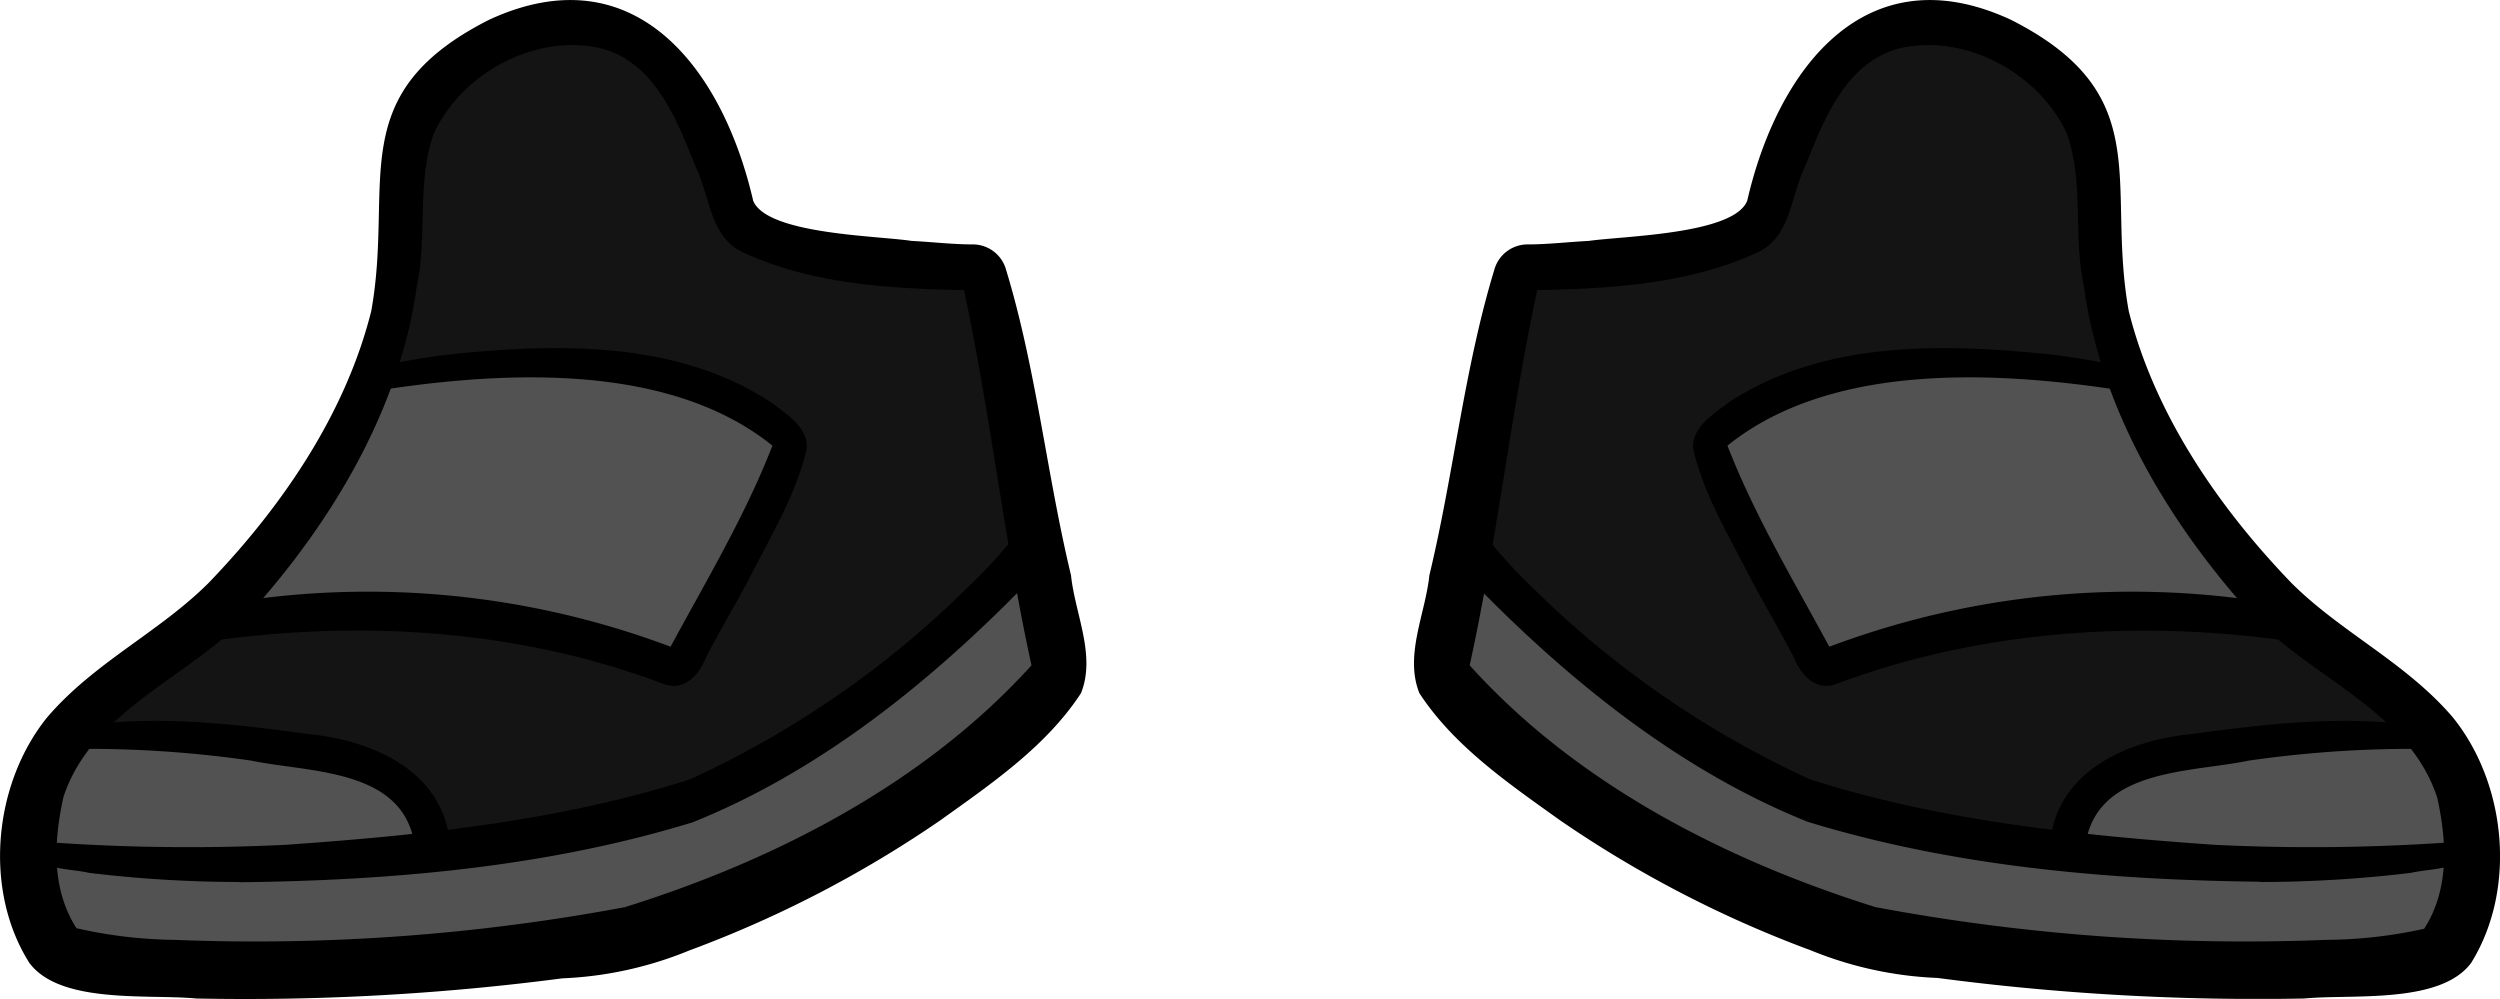 <svg xmlns="http://www.w3.org/2000/svg" viewBox="0 0 190.96 76.3"><defs><style>.cls-1{fill:#141414}.cls-2{fill:#525252}</style></defs><g id="Layer_2" data-name="Layer 2"><g id="Layer_1-2" data-name="Layer 1"><g id="Layer_156" data-name="Layer 156"><path class="cls-1" d="M25.11 35.36a44.05 44.05 0 0 0 5.48-20.93 14 14 0 0 1 .3-3.66 9.17 9.17 0 0 1 2.77-4.08A18.68 18.68 0 0 1 41 2.49a10.32 10.32 0 0 1 5.25-.37C50 3 52.34 6.6 54.13 10s3.72 7.1 7.25 8.59a15.61 15.61 0 0 0 4.8.93l5.72.48a4.66 4.66 0 0 1 2.88.93 4.57 4.57 0 0 1 1.06 2.25 224 224 0 0 1 4.84 24.46 8.47 8.47 0 0 1 0 3.65A8.16 8.16 0 0 1 78 54.76 73.92 73.92 0 0 1 46.23 71.4C34.11 74.31 21.48 74.1 9 73.67A7.9 7.9 0 0 1 5.47 73c-2.54-1.4-2.77-4.89-2.68-7.79.1-3.11.23-6.36 1.7-9.1 1.27-2.36 3.4-4.11 5.39-5.91 4.87-4.35 11.28-7.69 15.23-14.84Z"/><path class="cls-2" d="M1.87 65.18c8.37.74 16.78.67 25.18.6 2.76 0 5.52 0 8.27-.31 6.93-.68 13.61-2.9 20.09-5.43 4.42-1.72 8.85-3.63 12.48-6.69 4.32-3.64 7.28-8.74 11.8-12.13A60.14 60.14 0 0 0 80.8 53c-5.1 2.67-9.13 7-13.89 10.21-6.11 4.15-13.26 6.42-20.3 8.63a83.79 83.79 0 0 1-13.88 3.56c-9.18 1.25-18.48-.55-27.57-2.34a3.09 3.09 0 0 1-1.39-.52A2.79 2.79 0 0 1 3 71c-.5-1.87-.61-3.85-1.13-5.82Z"/><path class="cls-2" d="M3.91 55.85a111 111 0 0 1 18.5.73 21.15 21.15 0 0 1 7.41 1.93 8.23 8.23 0 0 1 4.54 5.85c-2.57-.17-5.1.56-7.62 1.1C20.86 66.7 14.81 66.84 8.8 67a33.39 33.39 0 0 1-4.9-.13C2.46 66.66.76 66 .52 64.59a3.49 3.49 0 0 1 .33-1.84c1.07-2.75 2.73-5.2 3.06-6.9ZM16.28 46.47a161 161 0 0 0 11.81-17.91c5.43-.62 10.9-1.25 16.35-.83s11 1.93 15.32 5.21a1.26 1.26 0 0 1 .52.6 1.33 1.33 0 0 1-.06.71 44 44 0 0 1-8.47 16c-1.22-1.18-3.14-1.07-4.83-1.12a44.88 44.88 0 0 1-6.2-.86 79.69 79.69 0 0 0-23.23-.55c-.58.07-1.32.06-1.55-.48-.4-.98 1.25-1.41.34-.77Z"/><g id="Vector_layer" data-name="Vector layer"><path d="M15 76.27c-3.68-.35-10.38.45-12.75-2.71C-1.28 68-.51 59.9 3.59 54.81c3.59-4.21 8.54-6.49 12.34-10.28 5.6-5.81 10.47-12.93 12.43-20.78 1.76-9.8-2.25-16.54 9-22.24 11.18-5.17 17.87 3.83 20.17 13.82C58.57 17.9 67 18 69.62 18.4c1.53.08 3.06.26 4.59.27a2.64 2.64 0 0 1 2.6 1.81c2.34 7.63 3.13 15.7 5 23.47.3 2.93 1.92 6.11.76 9-2.65 4.06-6.86 6.93-10.76 9.72a87.28 87.28 0 0 1-19.16 9.93 28.52 28.52 0 0 1-9.7 2.13A186.47 186.47 0 0 1 15 76.27Zm-1.69-4.48a153.32 153.32 0 0 0 34.43-2.5c11.51-3.6 22.89-9.46 31.05-18.47-2.08-9.48-3.12-19.18-5.16-28.66C68 22.05 62 21.7 56.86 19.32c-2.66-1.13-2.6-4.34-3.74-6.62-1.43-3.58-3.09-7.92-7.19-9-5-1.19-10.62 1.87-12.77 6.44-1.36 3.73-.49 7.83-1.32 11.68C30.6 31 25.58 39.5 19.5 46.38 15 51.6 7.09 54 4.84 60.9c-.74 3.39-.92 7 1 10a35.36 35.36 0 0 0 7.43.89Z"/><path d="M50.73 52.26c-11.22-4.26-23.56-4.95-35.31-3.2a1.3 1.3 0 0 1-.49-2.53 65.65 65.65 0 0 1 36.29 2.87c2.7-5 5.7-10 7.78-15.36-8.25-6.65-21.62-5.64-31.45-4a.86.86 0 0 1-.94-.91.9.9 0 0 1 .81-.8 59.93 59.93 0 0 1 6.76-1.24c8.3-.87 17.55-1.12 24.78 3.69 1.13.87 2.72 1.82 2.67 3.43-.77 3.48-2.71 6.64-4.31 9.81-1.11 2.11-2.33 4.12-3.41 6.24-.52 1.29-1.63 2.54-3.18 2Z"/><path d="M18.47 67.37a96.26 96.26 0 0 1-11.68-.7c-1.38-.32-3.62-.23-4.47-1.45-.23-.91.85-1 1.5-.88a151.88 151.88 0 0 0 18 .19c10.42-.73 20.93-1.82 30.88-5a73.66 73.66 0 0 0 21-14.45 39.15 39.15 0 0 0 4.3-4.74 1.58 1.58 0 0 1 2.5 1.71c-.84 1.58-2.3 2.69-3.5 3.95-7 6.95-15 13.16-24.09 16.81-11.15 3.42-23 4.45-34.62 4.58 0-.02.18-.02.18-.02Z"/><path d="M31.59 64.1c-1.14-5.41-8.09-5.1-12.39-6a87.48 87.48 0 0 0-13.9-.89c-.57.16-1.28-.19-1.07-.87.15-.52.89-.68 1.34-.79 6-1 12.11-.28 18.06.53 4.56.45 9.72 2.58 10.63 7.57a1.36 1.36 0 1 1-2.67.45Z"/></g><g id="Layer_156_copy" data-name="Layer 156 copy"><path class="cls-1" d="M165.85 35.36a44.05 44.05 0 0 1-5.48-20.93 14 14 0 0 0-.3-3.66 9.17 9.17 0 0 0-2.77-4.08 18.68 18.68 0 0 0-7.36-4.2 10.32 10.32 0 0 0-5.25-.37C141 3 138.62 6.6 136.83 10s-3.72 7.1-7.25 8.59a15.61 15.61 0 0 1-4.8.93l-5.72.51a4.66 4.66 0 0 0-2.88.93 4.57 4.57 0 0 0-1.06 2.25 224 224 0 0 0-4.84 24.46 8.47 8.47 0 0 0 0 3.65 8.16 8.16 0 0 0 2.72 3.44 73.92 73.92 0 0 0 31.73 16.64c12.12 2.91 24.75 2.7 37.21 2.27a7.9 7.9 0 0 0 3.55-.68c2.54-1.39 2.77-4.88 2.68-7.78-.1-3.11-.23-6.36-1.7-9.1-1.27-2.36-3.4-4.12-5.39-5.91-4.88-4.35-11.28-7.69-15.23-14.84Z"/><path class="cls-2" d="M189.08 65.18c-8.37.74-16.78.67-25.18.6-2.76 0-5.52 0-8.27-.31-6.93-.68-13.61-2.9-20.09-5.43-4.42-1.72-8.85-3.63-12.48-6.69-4.32-3.64-7.28-8.74-11.8-12.13A60.14 60.14 0 0 1 110.15 53c5.1 2.67 9.13 7 13.89 10.21 6.11 4.15 13.26 6.42 20.3 8.63a83.79 83.79 0 0 0 13.88 3.52c9.18 1.25 18.48-.55 27.57-2.34a3.09 3.09 0 0 0 1.39-.52A2.79 2.79 0 0 0 188 71c.45-1.87.57-3.85 1.08-5.82Z"/><path class="cls-2" d="M187.05 55.85a111 111 0 0 0-18.5.73 21.15 21.15 0 0 0-7.41 1.93 8.23 8.23 0 0 0-4.54 5.85c2.57-.17 5.1.56 7.62 1.1 5.88 1.24 11.93 1.38 17.94 1.51a33.39 33.39 0 0 0 4.9-.13c1.44-.18 3.14-.82 3.38-2.25a3.49 3.49 0 0 0-.33-1.84c-1.11-2.75-2.74-5.2-3.06-6.9ZM174.67 46.47a161 161 0 0 1-11.81-17.91c-5.43-.62-10.9-1.25-16.35-.83s-10.95 1.93-15.32 5.21a1.26 1.26 0 0 0-.52.6 1.33 1.33 0 0 0 .06.71 44 44 0 0 0 8.47 16c1.22-1.18 3.14-1.07 4.83-1.12a44.88 44.88 0 0 0 6.2-.86 79.69 79.69 0 0 1 23.23-.55c.58.07 1.32.06 1.55-.48.41-.98-1.25-1.41-.34-.77Z"/><g id="Vector_layer_copy_21" data-name="Vector layer copy 21"><path d="M176 76.27c3.68-.35 10.38.45 12.75-2.71 3.49-5.6 2.72-13.66-1.38-18.75-3.59-4.21-8.54-6.49-12.34-10.28-5.6-5.81-10.47-12.93-12.43-20.78-1.76-9.8 2.25-16.54-9-22.24-11.15-5.17-17.84 3.83-20.14 13.82-1 2.57-9.43 2.69-12.09 3.07-1.53.08-3.06.26-4.59.27a2.64 2.64 0 0 0-2.6 1.81c-2.34 7.63-3.13 15.7-5 23.47-.3 2.93-1.92 6.11-.76 9 2.65 4.06 6.86 6.93 10.76 9.72a87.28 87.28 0 0 0 19.16 9.93 28.52 28.52 0 0 0 9.66 2.1 186.55 186.55 0 0 0 28 1.57Zm1.69-4.48a153.32 153.32 0 0 1-34.43-2.5c-11.51-3.6-22.89-9.46-31-18.47 2.08-9.48 3.12-19.18 5.16-28.66 5.62-.11 11.56-.46 16.73-2.84 2.66-1.13 2.6-4.34 3.74-6.62 1.43-3.58 3.09-7.92 7.19-9 5-1.19 10.62 1.87 12.77 6.44 1.36 3.73.49 7.83 1.32 11.68 1.24 9.21 6.26 17.72 12.34 24.6 4.46 5.22 12.41 7.59 14.66 14.52.74 3.39.92 7-1 10a35.21 35.21 0 0 1-7.49.85Z"/><path d="M140.22 52.26c11.22-4.22 23.56-4.95 35.31-3.2a1.3 1.3 0 0 0 .49-2.53 65.65 65.65 0 0 0-36.29 2.87c-2.7-5-5.7-10-7.78-15.36 8.25-6.65 21.62-5.64 31.45-4a.86.86 0 0 0 .94-.91.9.9 0 0 0-.81-.8 59.93 59.93 0 0 0-6.76-1.24c-8.3-.87-17.55-1.12-24.78 3.69-1.13.87-2.72 1.82-2.67 3.43.77 3.48 2.71 6.64 4.31 9.81 1.11 2.11 2.33 4.12 3.41 6.24.53 1.29 1.64 2.54 3.18 2Z"/><path d="M172.49 67.37a96.26 96.26 0 0 0 11.68-.7c1.38-.32 3.62-.23 4.47-1.45.23-.91-.85-1-1.5-.88a151.88 151.88 0 0 1-18 .19c-10.42-.73-20.93-1.82-30.88-5a73.66 73.66 0 0 1-21-14.45 39.15 39.15 0 0 1-4.26-4.74 1.58 1.58 0 0 0-2.5 1.71c.84 1.58 2.3 2.69 3.48 3.91 7 6.95 15 13.16 24.09 16.81 11.15 3.42 23 4.45 34.62 4.58-.03.02-.2.02-.2.02Z"/><path d="M159.37 64.1c1.14-5.41 8.09-5.1 12.39-6a87.48 87.48 0 0 1 13.9-.89c.57.16 1.28-.19 1.07-.87-.15-.52-.89-.68-1.34-.79-6-1-12.11-.28-18.06.53-4.56.45-9.72 2.58-10.63 7.57a1.36 1.36 0 1 0 2.67.45Z"/></g></g></g></g></g></svg>